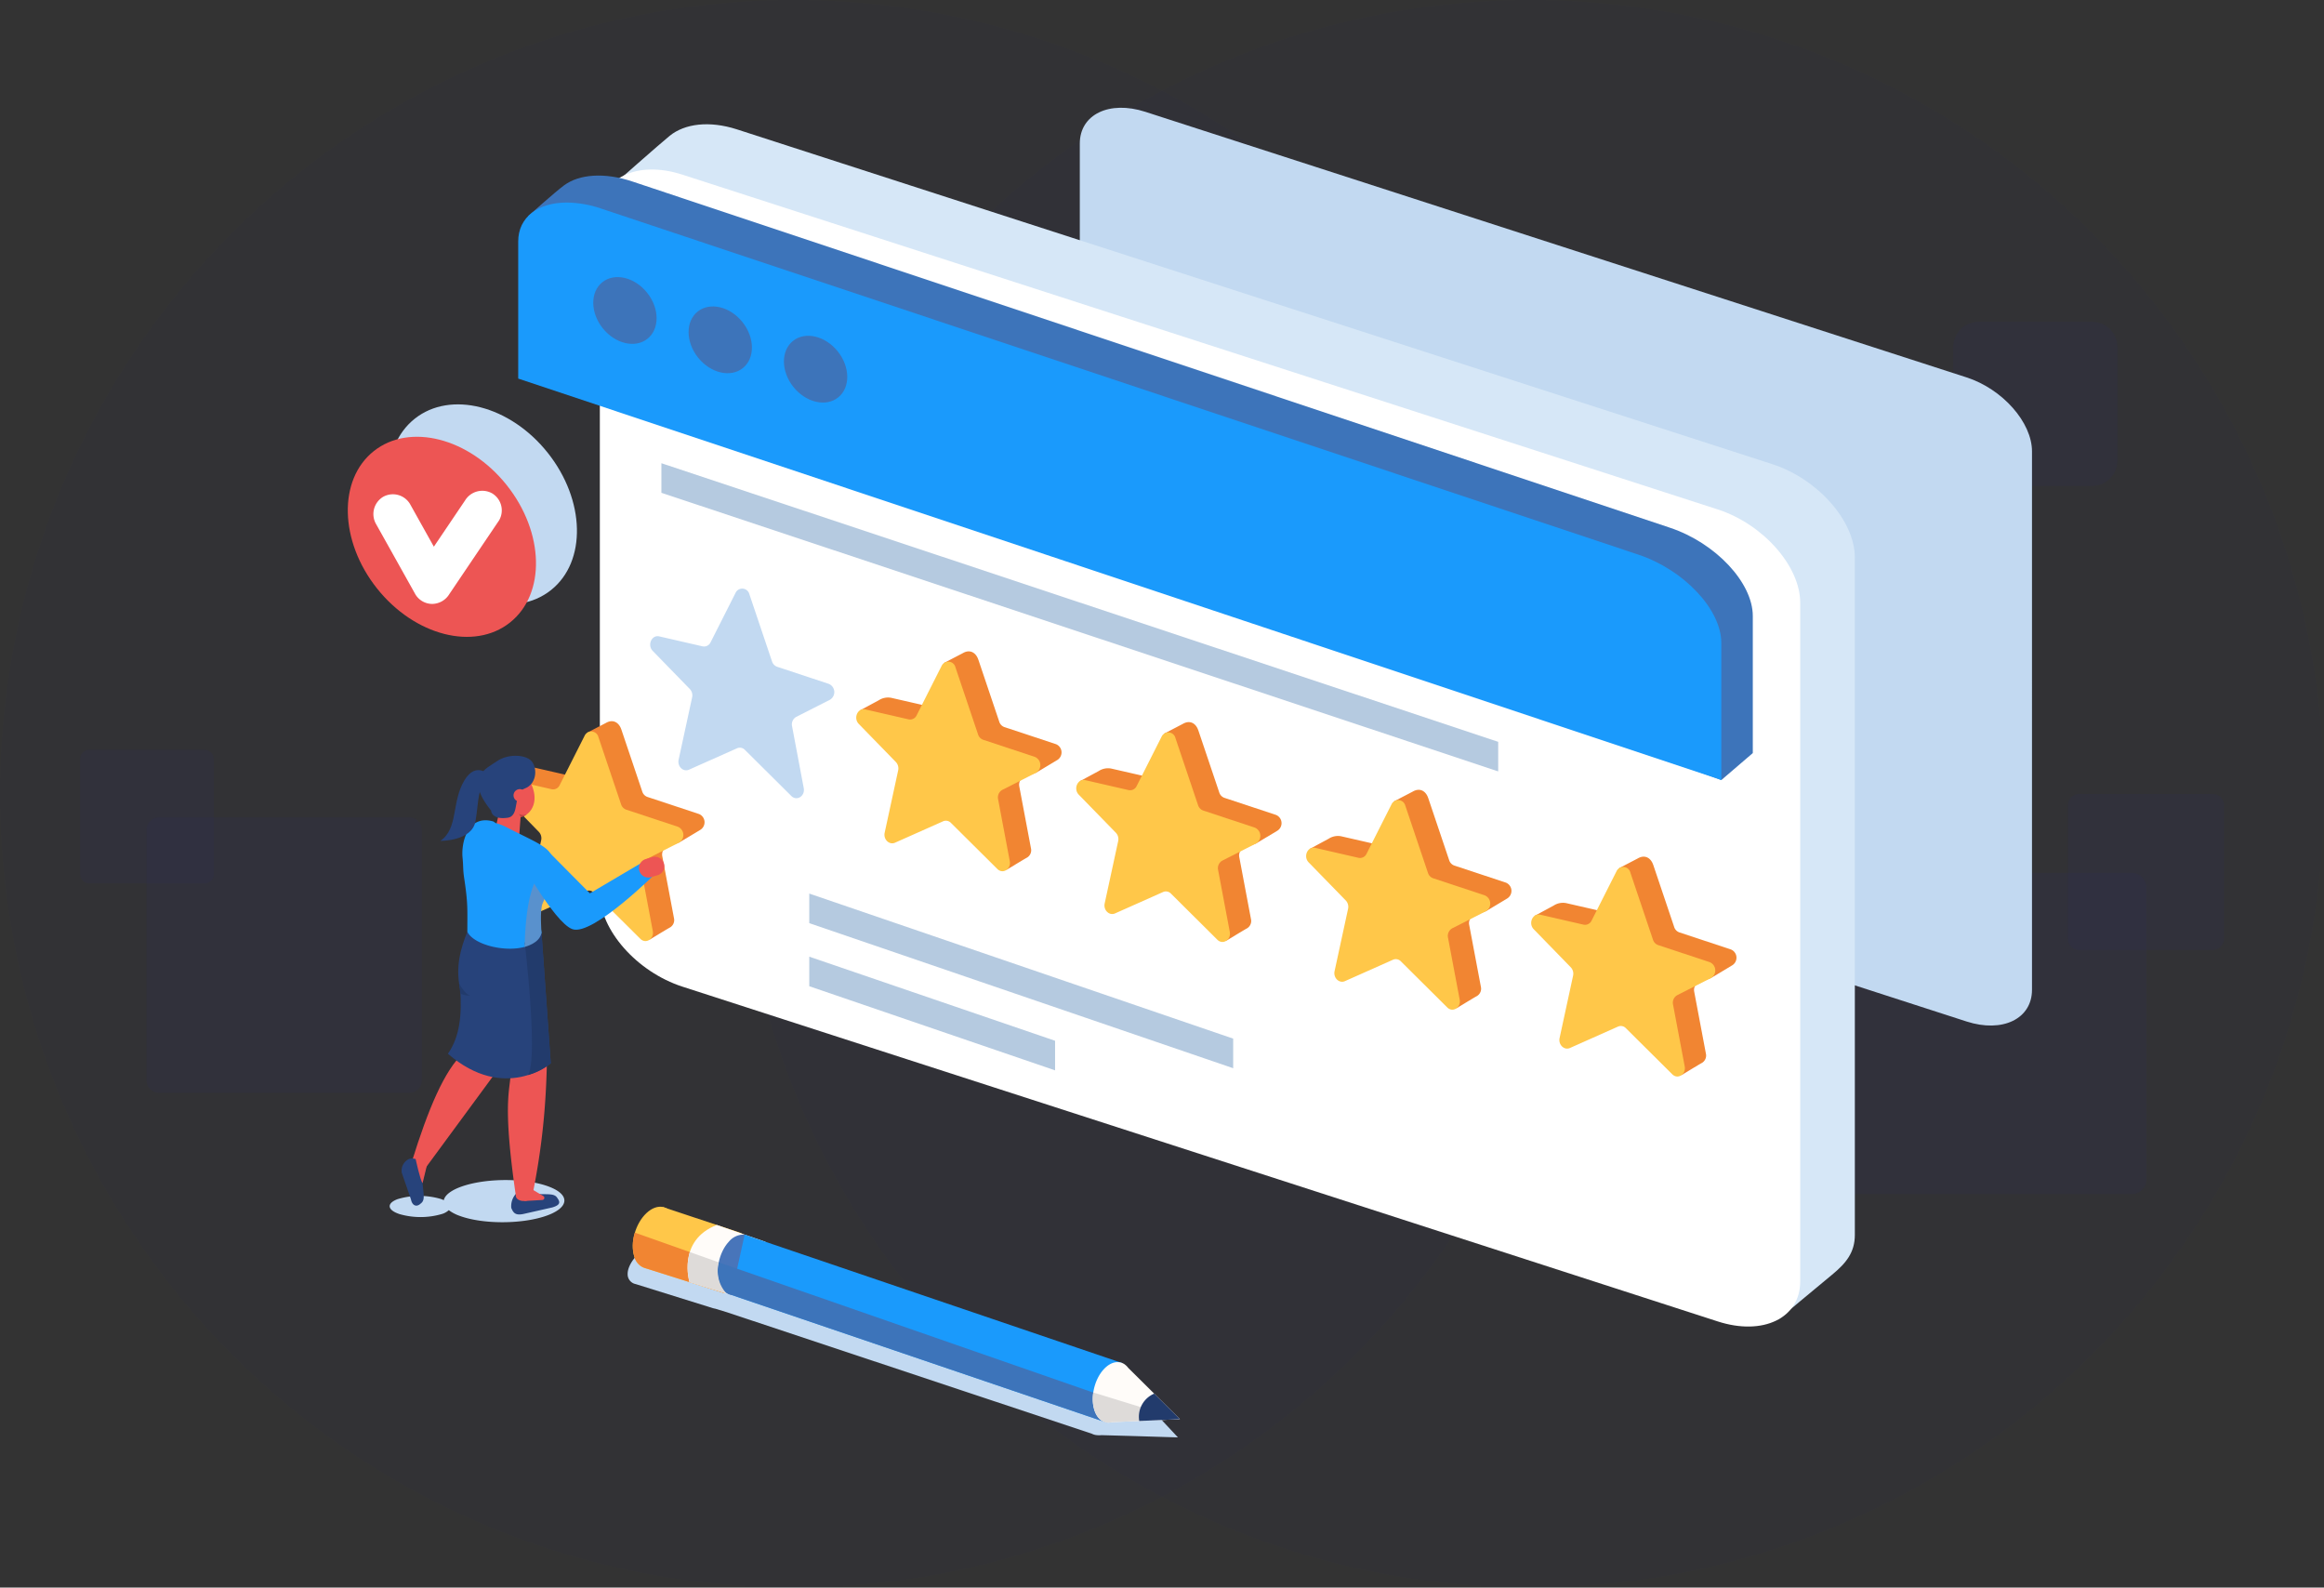 <svg xmlns="http://www.w3.org/2000/svg" xmlns:xlink="http://www.w3.org/1999/xlink" width="653" height="446" viewBox="0 0 653 446"><rect x="0" y="0" width="653" height="446" fill="#333333" stroke="none"/><defs><clipPath id="a"><rect width="503.474" height="385.456" fill="none"/></clipPath><clipPath id="b"><path d="M36.647,31.318V69.837L374.694,182.611V144.092c0-9.355-10.453-20.5-23.245-24.773L59.892,22.054a30.565,30.565,0,0,0-9.574-1.674c-8.044,0-13.671,4.067-13.671,10.938" transform="translate(-36.647 -20.38)" fill="#1a9afc"/></clipPath><clipPath id="d"><path d="M82.652,244.292c-2.795,3.031-3.894,8.388-2.455,11.982s4.861,4.037,7.657,1.006,3.881-8.4,2.456-11.982c-.8-1.987-2.209-3.013-3.784-3.013a5.437,5.437,0,0,0-3.874,2.007" transform="translate(-79.564 -242.285)" fill="none"/></clipPath><linearGradient id="e" x1="-7.95" y1="3.825" x2="-7.849" y2="3.825" gradientUnits="objectBoundingBox"><stop offset="0" stop-color="#5287c6"/><stop offset="0.075" stop-color="#5287c6"/><stop offset="1" stop-color="#4875ba"/></linearGradient><clipPath id="f"><path d="M82.488,259.219l105.456,35.867,4.416-16.7L86.211,242.311Z" transform="translate(-82.488 -242.311)" fill="none"/></clipPath></defs><g transform="translate(-395 -2233)"><g transform="translate(-478 1769)"><circle cx="223" cy="223" r="223" transform="translate(873 464)" fill="blue" opacity="0.015"/><circle cx="223" cy="223" r="223" transform="translate(1080 464)" fill="blue" opacity="0.015"/><g transform="translate(1129.514 545.374)"><path d="M1584.6,155.791h50.59a4.213,4.213,0,0,0,4.2-4.2V101a4.213,4.213,0,0,0-4.2-4.2H1584.6a4.213,4.213,0,0,0-4.2,4.2v50.59A4.194,4.194,0,0,0,1584.6,155.791Z" transform="translate(-1580.4 -96.8)" fill="blue" opacity="0.02"/><path d="M1495.271,267.129h32.286a5.968,5.968,0,0,0,5.971-5.971V228.871a5.968,5.968,0,0,0-5.971-5.971h-32.286a5.967,5.967,0,0,0-5.971,5.971v32.286A5.967,5.967,0,0,0,1495.271,267.129Z" transform="translate(-1447.202 -185.063)" fill="blue" opacity="0.02"/></g><g transform="translate(1385.857 687.065)"><path d="M303.141,1131.066h81.985a4.14,4.14,0,0,0,4.14-4.14V1044.94a4.14,4.14,0,0,0-4.14-4.14H303.141a4.14,4.14,0,0,0-4.14,4.14v81.985A4.125,4.125,0,0,0,303.141,1131.066Z" transform="translate(-299 -1018.655)" fill="blue" opacity="0.03"/><path d="M211.681,992.609h37.647a3.072,3.072,0,0,0,3.081-3.081V951.881a3.072,3.072,0,0,0-3.081-3.081H211.681a3.072,3.072,0,0,0-3.081,3.081v37.647A3.072,3.072,0,0,0,211.681,992.609Z" transform="translate(-140.383 -948.8)" fill="blue" opacity="0.03"/></g><g transform="translate(895.506 674.636)"><path d="M372.841,1118.191H302.55a3.55,3.55,0,0,1-3.55-3.55V1044.35a3.55,3.55,0,0,1,3.55-3.55h70.292a3.55,3.55,0,0,1,3.55,3.55v70.291A3.536,3.536,0,0,1,372.841,1118.191Z" transform="translate(-280.344 -1021.813)" fill="blue" opacity="0.03"/><path d="M243.519,986.36H211.242a2.634,2.634,0,0,1-2.642-2.642V951.442a2.634,2.634,0,0,1,2.642-2.642h32.277a2.634,2.634,0,0,1,2.642,2.642v32.277A2.634,2.634,0,0,1,243.519,986.36Z" transform="translate(-208.6 -948.8)" fill="blue" opacity="0.03"/></g><g transform="translate(1393.621 554.384)"><path d="M306.032,142.957h31.861a7.164,7.164,0,0,0,7.163-7.163v-31.83a7.164,7.164,0,0,0-7.163-7.163h-31.83a7.164,7.164,0,0,0-7.163,7.163v31.83A7.158,7.158,0,0,0,306.032,142.957Z" transform="translate(-270.714 -96.8)" fill="blue" opacity="0.03"/><path d="M407.293,237.588h30.8a5.782,5.782,0,0,0,5.793-5.793v-30.8A5.782,5.782,0,0,0,438.1,195.2h-30.8a5.782,5.782,0,0,0-5.793,5.793v30.8A5.8,5.8,0,0,0,407.293,237.588Z" transform="translate(-401.5 -164.553)" fill="blue" opacity="0.03"/></g></g><g transform="translate(492.725 2263.272)"><g clip-path="url(#a)"><path d="M406.562,256.7,175.814,182.091c-10.113-3.267-18.4-12.635-18.4-20.8V10.049c0-8.166,8.284-12.178,18.4-8.911L406.562,75.746c10.113,3.267,18.4,12.635,18.4,20.8V247.788c0,8.179-8.284,12.191-18.4,8.911" transform="translate(48.266 0)" fill="#c2d9f1"/><path d="M384.5,339.3,91.868,233.11c-12.753-4.129-23.192-15.928-23.192-26.224L57.047,20.655S70.27,8.973,72.975,6.778c4.22-3.41,11.119-4.3,18.894-1.79l290.9,94.05c12.753,4.129,23.192,15.928,23.192,26.224V315.544c0,4.978-2.47,7.97-6.389,11.2C395.865,329.773,384.5,339.3,384.5,339.3" transform="translate(17.491 1.089)" fill="#d6e7f7"/><path d="M368.294,336.891l-290.9-94.05C64.637,238.712,54.2,226.913,54.2,216.617V25.943c0-10.3,10.44-15.353,23.192-11.224l290.9,94.05c12.753,4.129,23.192,15.928,23.192,26.224V325.667c0,10.3-10.44,15.353-23.192,11.224" transform="translate(16.618 4.071)" fill="#fff"/><path d="M92.9,104.973l6.363,18.881a2.344,2.344,0,0,0,1.424,1.49l14.5,4.8a2.5,2.5,0,0,1,.353,4.469l-9.473,4.808a2.428,2.428,0,0,0-1.176,2.626l3.28,17.378c.431,2.247-1.947,3.763-3.489,2.221l-13.04-12.949a1.96,1.96,0,0,0-2.221-.444l-13.5,6.01c-1.62.719-3.319-.941-2.9-2.822l3.789-17.5a2.606,2.606,0,0,0-.653-2.352L65.745,120.9c-1.607-1.646-.3-4.573,1.816-4.09l12.178,2.8A2.028,2.028,0,0,0,82,118.47l7.017-13.889a2.068,2.068,0,0,1,3.881.392" transform="translate(19.939 31.701)" fill="#c2d9f1"/><path d="M143.406,119.179l5.893,17.482a2.344,2.344,0,0,0,1.424,1.49l14.5,4.8a2.5,2.5,0,0,1,.353,4.469l-5.958,3.567-3.515,1.241a2.428,2.428,0,0,0-1.176,2.626l3.28,17.378a2.4,2.4,0,0,1-1.176,2.626c-.706.366-5.71,3.423-5.71,3.423l-9.643-16.764a1.96,1.96,0,0,0-2.221-.444l-13.5,6.01c-1.62.719-3.319-.941-2.9-2.822l3.789-17.5a2.606,2.606,0,0,0-.653-2.352l-16.111-10.9,5.331-2.875a4.81,4.81,0,0,1,3.5-.706l10.858,2.483a2.028,2.028,0,0,0,2.26-1.137l1.829-11.185,5.187-2.7c2.025-1.2,3.711-.118,4.351,1.79" transform="translate(33.754 35.839)" fill="#f18532"/><path d="M137.207,120.673l6.363,18.881a2.344,2.344,0,0,0,1.424,1.49l14.5,4.8a2.5,2.5,0,0,1,.353,4.469l-9.473,4.808a2.428,2.428,0,0,0-1.176,2.626l3.28,17.378c.431,2.247-1.947,3.763-3.489,2.221l-13.04-12.949a1.96,1.96,0,0,0-2.221-.444l-13.5,6.01c-1.62.719-3.319-.941-2.9-2.822l3.789-17.5a2.606,2.606,0,0,0-.653-2.352L110.055,136.6c-1.607-1.646-.3-4.573,1.816-4.09l12.178,2.8a2.028,2.028,0,0,0,2.26-1.137l7.017-13.889a2.068,2.068,0,0,1,3.881.392" transform="translate(33.525 36.514)" fill="#ffc749"/><path d="M190.716,134.39l5.893,17.482a2.344,2.344,0,0,0,1.424,1.49l14.5,4.8a2.5,2.5,0,0,1,.353,4.469l-5.958,3.567-3.515,1.241a2.428,2.428,0,0,0-1.176,2.626l3.28,17.378a2.4,2.4,0,0,1-1.176,2.626c-.706.366-5.71,3.423-5.71,3.423l-9.643-16.764a1.96,1.96,0,0,0-2.221-.444l-13.5,6.01c-1.62.719-3.319-.941-2.9-2.822l3.789-17.5a2.606,2.606,0,0,0-.653-2.352l-16.111-10.9,5.331-2.875a4.81,4.81,0,0,1,3.5-.706l10.858,2.483a2.028,2.028,0,0,0,2.26-1.137l1.829-11.185,5.187-2.7c2.038-1.2,3.711-.131,4.351,1.79" transform="translate(48.26 40.502)" fill="#f18532"/><path d="M184.517,135.883l6.363,18.881a2.344,2.344,0,0,0,1.424,1.49l14.5,4.8a2.5,2.5,0,0,1,.353,4.469l-9.473,4.808a2.428,2.428,0,0,0-1.176,2.626l3.28,17.378c.431,2.247-1.947,3.763-3.489,2.221L183.262,179.6a1.96,1.96,0,0,0-2.221-.444l-13.5,6.01c-1.62.719-3.319-.941-2.9-2.822l3.789-17.5a2.606,2.606,0,0,0-.653-2.352L157.365,151.81c-1.607-1.646-.3-4.573,1.816-4.09l12.178,2.8a2.028,2.028,0,0,0,2.26-1.137l7.017-13.889a2.068,2.068,0,0,1,3.881.392" transform="translate(48.031 41.178)" fill="#ffc749"/><path d="M240.156,148.95l5.893,17.483a2.344,2.344,0,0,0,1.424,1.49l14.5,4.8a2.5,2.5,0,0,1,.353,4.469l-5.958,3.567-3.515,1.241a2.428,2.428,0,0,0-1.176,2.626L254.96,202a2.4,2.4,0,0,1-1.176,2.626c-.706.366-5.71,3.423-5.71,3.423l-9.643-16.764a1.96,1.96,0,0,0-2.221-.444l-13.5,6.01c-1.62.719-3.319-.941-2.9-2.822l3.789-17.5a2.606,2.606,0,0,0-.653-2.352l-16.111-10.9,5.331-2.875a4.81,4.81,0,0,1,3.5-.706l10.858,2.483a2.028,2.028,0,0,0,2.26-1.137l1.829-11.185,5.187-2.7c2.038-1.2,3.711-.131,4.351,1.79" transform="translate(63.419 44.966)" fill="#f18532"/><path d="M233.957,150.443l6.363,18.881a2.344,2.344,0,0,0,1.424,1.49l14.5,4.8a2.5,2.5,0,0,1,.353,4.469l-9.473,4.808a2.428,2.428,0,0,0-1.176,2.626l3.28,17.378c.431,2.247-1.947,3.763-3.489,2.221L232.7,194.162a1.96,1.96,0,0,0-2.221-.444l-13.5,6.01c-1.62.719-3.319-.941-2.9-2.822l3.789-17.5a2.606,2.606,0,0,0-.653-2.352L206.805,166.37c-1.607-1.646-.3-4.573,1.816-4.09l12.178,2.8a2.028,2.028,0,0,0,2.26-1.137l7.017-13.889a2.068,2.068,0,0,1,3.881.392" transform="translate(63.19 45.642)" fill="#ffc749"/><path d="M288.546,163.319l5.893,17.482a2.344,2.344,0,0,0,1.424,1.49l14.5,4.8a2.5,2.5,0,0,1,.353,4.469l-5.958,3.567-3.515,1.241a2.428,2.428,0,0,0-1.176,2.626l3.28,17.378a2.4,2.4,0,0,1-1.176,2.626c-.706.366-5.71,3.423-5.71,3.423l-9.643-16.764a1.96,1.96,0,0,0-2.221-.444l-13.5,6.01c-1.62.719-3.319-.941-2.9-2.822l3.789-17.5a2.606,2.606,0,0,0-.653-2.352l-16.111-10.9,5.331-2.875a4.81,4.81,0,0,1,3.5-.706l10.858,2.483a2.028,2.028,0,0,0,2.26-1.137l1.829-11.185,5.187-2.7c2.038-1.2,3.711-.118,4.351,1.79" transform="translate(78.256 49.373)" fill="#f18532"/><path d="M282.347,164.813l6.363,18.881a2.344,2.344,0,0,0,1.424,1.49l14.5,4.8a2.5,2.5,0,0,1,.353,4.469l-9.473,4.808a2.428,2.428,0,0,0-1.176,2.626l3.28,17.378c.431,2.247-1.947,3.763-3.489,2.221l-13.04-12.949a1.96,1.96,0,0,0-2.221-.444l-13.5,6.01c-1.62.719-3.319-.941-2.9-2.822l3.789-17.5a2.606,2.606,0,0,0-.653-2.352L255.2,180.74c-1.607-1.646-.3-4.573,1.816-4.09l12.178,2.8a2.028,2.028,0,0,0,2.26-1.137l7.017-13.889a2.068,2.068,0,0,1,3.881.392" transform="translate(78.027 50.048)" fill="#ffc749"/><path d="M66.63,134.2l5.893,17.482a2.344,2.344,0,0,0,1.424,1.49l14.5,4.8a2.5,2.5,0,0,1,.353,4.469l-5.958,3.567-3.515,1.241a2.428,2.428,0,0,0-1.176,2.626l3.28,17.378a2.4,2.4,0,0,1-1.176,2.626c-.706.366-5.71,3.423-5.71,3.423L64.9,176.537a1.96,1.96,0,0,0-2.221-.444l-13.5,6.01c-1.62.719-3.319-.941-2.9-2.822l3.789-17.5a2.606,2.606,0,0,0-.653-2.352L33.337,148.51l5.331-2.875a4.81,4.81,0,0,1,3.5-.706l10.858,2.483a2.028,2.028,0,0,0,2.26-1.137l1.829-11.185,5.187-2.7c2.012-1.176,3.685-.1,4.325,1.816" transform="translate(10.222 40.441)" fill="#f18532"/><path d="M60.437,135.693,66.8,154.573a2.344,2.344,0,0,0,1.424,1.49l14.5,4.8a2.5,2.5,0,0,1,.353,4.469l-9.473,4.808a2.428,2.428,0,0,0-1.176,2.626l3.28,17.378c.431,2.247-1.947,3.763-3.489,2.221l-13.04-12.949a1.96,1.96,0,0,0-2.221-.444l-13.5,6.01c-1.62.719-3.319-.941-2.9-2.822l3.789-17.5a2.606,2.606,0,0,0-.653-2.352L33.285,151.62c-1.607-1.646-.3-4.573,1.816-4.09l12.178,2.8a2.028,2.028,0,0,0,2.26-1.137L56.556,135.3a2.068,2.068,0,0,1,3.881.392" transform="translate(9.986 41.12)" fill="#ffc749"/><path d="M53.68,232.378c-6.311-2.365-17.038-2.43-23.963-.17-3.345,1.1-5.187,2.535-5.5,4a9.463,9.463,0,0,0-.941-.366,21.329,21.329,0,0,0-12.047.078c-3.175,1.189-2.914,3.071.562,4.207a21.329,21.329,0,0,0,12.047-.078,5.082,5.082,0,0,0,1.777-1.032,11.286,11.286,0,0,0,2.966,1.568c6.311,2.365,17.038,2.43,23.963.17s7.448-6.023,1.137-8.375" transform="translate(2.761 70.692)" fill="#c2d9f1"/><path d="M17.692,243.612c-.314,2.744-3.855.183-3.855-1.908,4.4-14.164,9.107-25.649,14.569-30.392l1.32-30.091,16.79-4.73-8.245,39.146Z" transform="translate(4.243 54.115)" fill="#ed5554"/><path d="M38.6,232.511l3.985,1.385c3.084.1,4.678-.17,5.475,1.032l.222.34c.8,1.2.209,1.829-1.568,2.378l-8.023,1.816c-2.339.523-2.94-.248-3.528-1.672a5.2,5.2,0,0,1,1.241-3.894c.928-1.215.875-1.307,2.2-1.385" transform="translate(10.771 71.291)" fill="#27437b"/><path d="M42.578,248.716c-.875,2.221-4.717,1.738-4.652-.091-4.051-27.988-1.28-29.686-1.385-35.788-.118-6.821-1.437-14.19-6.285-27.125l4.351.693A14.394,14.394,0,0,1,46.72,200.489c.157,17.391-.693,31.15-4.142,48.227" transform="translate(9.277 56.942)" fill="#ed5554"/><path d="M47.829,177.475l2.6,36.664s-12.962,11.106-28.9-2.692c3.489-4.991,3.92-11.354,3.449-18.123-1.424-6.363.183-11.59,2.012-16.163Z" transform="translate(6.6 54.32)" fill="#27437b"/><path d="M42.856,151.407c-.327,3.972-4.077,6.128-6.938,4.155s-4.9-6.794-4.573-10.766,2.9-5.579,5.762-3.606,6.076,6.246,5.749,10.218" transform="translate(9.6 43.032)" fill="#ed5554"/><path d="M34.015,161.816l-.431-.091a2.713,2.713,0,0,1-2.051-3.227l1.829-8.179a2.713,2.713,0,0,1,3.227-2.051l.431.091a2.713,2.713,0,0,1,2.051,3.227l-.6,8.127c-.327,1.437-3.005,2.417-4.456,2.1" transform="translate(9.648 45.441)" fill="#ed5554"/><path d="M31.656,154.709s.052,2.692,4.638,2.038c3.672-.523,1.28-6.886,4.769-8.192,3.828-1.437,3.58-6.481,1.633-8.049s-6.494-1.672-9.381.353-9.316,4.377-1.659,13.85" transform="translate(8.597 42.722)" fill="#27437b"/><path d="M39.15,148.407a1.757,1.757,0,1,1-1.607-1.895,1.757,1.757,0,0,1,1.607,1.895" transform="translate(10.929 44.921)" fill="#ed5554"/><path d="M26.036,184.507c0-6.442.209-7.814-.9-15.131-.366-2.456-.2-3.188-.444-5.658-.431-4.338,1.5-12.243,8.663-10.179l.64.444a14.118,14.118,0,0,1,3.044,1.176c10.466,5.4,14.412,6.037,12.792,12.674-.444,4.978-4.521,6.4-2.966,16.973-2.13,7.108-18.449,4.782-20.827-.3" transform="translate(7.553 46.974)" fill="#1a9afc"/><path d="M37.388,152.693l-.6-.862a2.68,2.68,0,0,0,2.221.131,3.379,3.379,0,0,1-1.62.732" transform="translate(11.279 46.554)" fill="#bc4242"/><path d="M18.364,228.692l-.9,4.155c.261,3.1.732,4.665-.366,5.605l-.314.261c-1.111.941-2.26.366-2.574-1.28l-2.587-7.5a3.62,3.62,0,0,1,1.947-3.828s1.176-.679,3.136.562c1.307.836,1.424.706,1.659,2.025" transform="translate(3.544 69.27)" fill="#27437b"/><path d="M34.081,144.3s-3.972-4.939-7.526,1.163-1.581,13.314-6.638,16.829c0,0,8.859.118,9.852-5.5s.457-10.348,3.632-10.505.679-1.986.679-1.986" transform="translate(6.107 43.667)" fill="#27437b"/><path d="M37.937,235.856l5.109-.3a.6.6,0,0,0,.209-1.137l-3.2-1.908Z" transform="translate(11.632 71.291)" fill="#ed5554"/><path d="M14.587,226.347s1.294,6,1.947,6.781l1.254-5.122L16.9,225Z" transform="translate(4.473 68.989)" fill="#ed5554"/><path d="M23.927,188.291s1.816,3.267,3.149,3.371a5.054,5.054,0,0,1-2.783-.549Z" transform="translate(7.336 57.733)" fill="#223b6c"/><path d="M45.364,214.065l-2.6-36.664-4.717,2.77s3.868,32.522.915,37.186a17.483,17.483,0,0,0,6.4-3.293" transform="translate(11.666 54.394)" fill="#223b6c"/><path d="M42.773,182.249s-.536-6.429.327-8.31,4.286-9.865,4.286-9.865l-2.025-2.483c-2.221,3.881-6.834,4.181-7.343,24.617.013-.013,4.233-.954,4.756-3.959" transform="translate(11.657 49.546)" fill="#5991cd"/><path d="M45.959,160.548l10.989,11.08,14.647-8.65,4.181,2.718S57.745,183.688,52.061,181.7c-5.292-1.855-15.954-21.651-15.954-21.651Z" transform="translate(11.071 49.074)" fill="#1a9afc"/><path d="M69.635,162.924h0a2.662,2.662,0,0,0-3.306-1.777L64.5,161.7a2.654,2.654,0,0,0,1.529,5.083l1.829-.549a2.652,2.652,0,0,0,1.777-3.306" transform="translate(19.198 49.376)" fill="#ed5554"/><path d="M382.873,176.823V138.3c0-9.355-10.453-20.5-23.245-24.773L68.083,16.254C60.139,13.6,53.1,14.215,48.9,17.3c-2.561,1.882-10.074,8.624-10.074,8.624l6.023,38.114L374.04,184.4Z" transform="translate(11.905 4.471)" fill="#3d74ba"/></g><g transform="translate(47.883 26.629)"><g clip-path="url(#b)"><rect width="338.047" height="162.231" transform="translate(0 0)" fill="#1a9afc"/></g></g><g clip-path="url(#a)"><path d="M55.34,37.846c3.446-2.752,9.078-1.426,12.581,2.962s3.55,10.173.1,12.925-9.077,1.424-12.581-2.962-3.55-10.173-.1-12.925" transform="translate(16.185 11.164)" fill="#3d74ba"/><path d="M75.841,44.157c3.446-2.752,9.078-1.426,12.581,2.962s3.55,10.173.1,12.925-9.077,1.424-12.581-2.962-3.55-10.173-.1-12.925" transform="translate(22.471 13.099)" fill="#3d74ba"/><path d="M96.342,50.467c3.446-2.752,9.078-1.426,12.581,2.962s3.55,10.173.1,12.925-9.077,1.424-12.581-2.962-3.55-10.173-.1-12.925" transform="translate(28.757 15.034)" fill="#3d74ba"/><path d="M218.348,218.024,99.237,177.271v-8.31l119.111,40.753Z" transform="translate(30.428 51.806)" fill="#b5cae0"/><path d="M67.437,76.431v8.31l235.125,78.266V154.7Z" transform="translate(20.677 23.435)" fill="#b5cae0"/><path d="M168.305,214.465,99.237,190.828v-8.3l69.068,23.624Z" transform="translate(30.428 55.967)" fill="#b5cae0"/><path d="M201.971,298.655l12.831.392-11.315-12.112a2.8,2.8,0,0,0-.732-.784l-.013-.013a3.055,3.055,0,0,0-.614-.327l-.2-.065c-.078-.026-.157-.052-.248-.078l-99.329-33.044-6.507-2.2a3.5,3.5,0,0,0-.862-.366L74.5,243.385a3.863,3.863,0,0,0-.928-.3,9.527,9.527,0,0,0-5.579,1.019c-4.4,2.025-7.905,6.115-7.814,9.133a2.8,2.8,0,0,0,2.287,2.744l21.664,6.755a5.936,5.936,0,0,0,.693.157l3.253.993L190.578,298a4.06,4.06,0,0,0,1.124.379h.013a6.715,6.715,0,0,0,1.633.039Z" transform="translate(18.451 74.502)" fill="#c2d9f1"/><path d="M69.508,251.865c-3.11,2.914-6.611,2.182-7.814-1.62s.327-9.251,3.436-12.165,6.611-2.182,7.814,1.62-.327,9.251-3.436,12.165" transform="translate(18.789 72.451)" fill="#ffc749"/><path d="M63.917,253.51l21.611,6.834c6.821,2.038,11.6-14.843,4.782-16.881L68.83,236.341Z" transform="translate(19.598 72.466)" fill="#ffc749"/><path d="M87.564,258.821l-2.13-8.624-23.558-8.336a11.618,11.618,0,0,0-.183,6.69,4.514,4.514,0,0,0,3.044,3.28l21.611,6.834a3.934,3.934,0,0,0,1.215.157" transform="translate(18.79 74.158)" fill="#f18532"/><path d="M73.591,256.269s-3.541-11.72,7.7-16.058l13.667,4.73-8.31,15.34Z" transform="translate(22.402 73.652)" fill="#fffcf9"/></g><g transform="translate(103.96 316.573)"><g clip-path="url(#d)"><rect width="12.976" height="18.026" transform="translate(-0.806)" fill="url(#e)"/></g></g><g transform="translate(107.78 316.607)"><g clip-path="url(#f)"><rect width="109.872" height="52.774" transform="translate(0)" fill="#1a9afc"/></g></g><g clip-path="url(#a)"><path d="M79.83,248.241a11.105,11.105,0,0,0,.366,6.206,4.385,4.385,0,0,0,3.2,2.966l105.444,35.853,1.725-6.507Z" transform="translate(24.394 76.114)" fill="#3d74ba"/><path d="M184.694,285.732l-14.53-14.412a4.581,4.581,0,0,0-.941-.941l-.026-.026c-1.672-1.176-3.946-.771-5.906,1.359-2.8,3.031-3.894,8.4-2.456,11.982.954,2.378,2.783,3.371,4.717,2.888Z" transform="translate(49.121 82.695)" fill="#fffcf9"/><path d="M81.819,248.916l-8.114-2.875a15.86,15.86,0,0,0-.1,8.441l10.4,3.2a9.444,9.444,0,0,1-2.182-8.767" transform="translate(22.405 75.44)" fill="#dedbd9"/><path d="M160.351,276.231a10.657,10.657,0,0,0,.483,5.462c.954,2.378,2.783,3.371,4.717,2.888l19.129-.862Z" transform="translate(49.122 84.696)" fill="#dedbd9"/><path d="M181.648,283.654l-7.226-7.173a7.042,7.042,0,0,0-4.207,7.683Z" transform="translate(52.166 84.773)" fill="#223b6c"/><path d="M16.1,67.812c10.069-8.01,26.8-3.725,37.378,9.568s10.985,30.564.915,38.574-26.8,3.725-37.378-9.568S6.029,75.822,16.1,67.812" transform="translate(2.7 19.555)" fill="#c2d9f1"/><path d="M7.292,74.778c10.069-8.01,26.8-3.725,37.378,9.568s10.985,30.564.915,38.574-26.8,3.725-37.378-9.568S-2.777,82.788,7.292,74.778" transform="translate(0 21.691)" fill="#ed5554"/><path d="M6.228,91.653q4.841,8.643,9.669,17.286c.457.823.915,1.633,1.372,2.456a5.535,5.535,0,0,0,4.782,2.744,5.7,5.7,0,0,0,4.782-2.744Q32.968,102.3,39.1,93.221c.575-.862,1.163-1.712,1.738-2.574a5.584,5.584,0,0,0-1.986-7.578,5.672,5.672,0,0,0-7.578,1.986q-6.135,9.094-12.269,18.175c-.575.862-1.163,1.712-1.738,2.574h9.564q-4.841-8.643-9.669-17.287c-.457-.823-.915-1.633-1.372-2.456a5.6,5.6,0,0,0-7.578-1.986,5.647,5.647,0,0,0-1.986,7.578" transform="translate(1.686 25.251)" fill="#fff"/></g></g></g></svg>